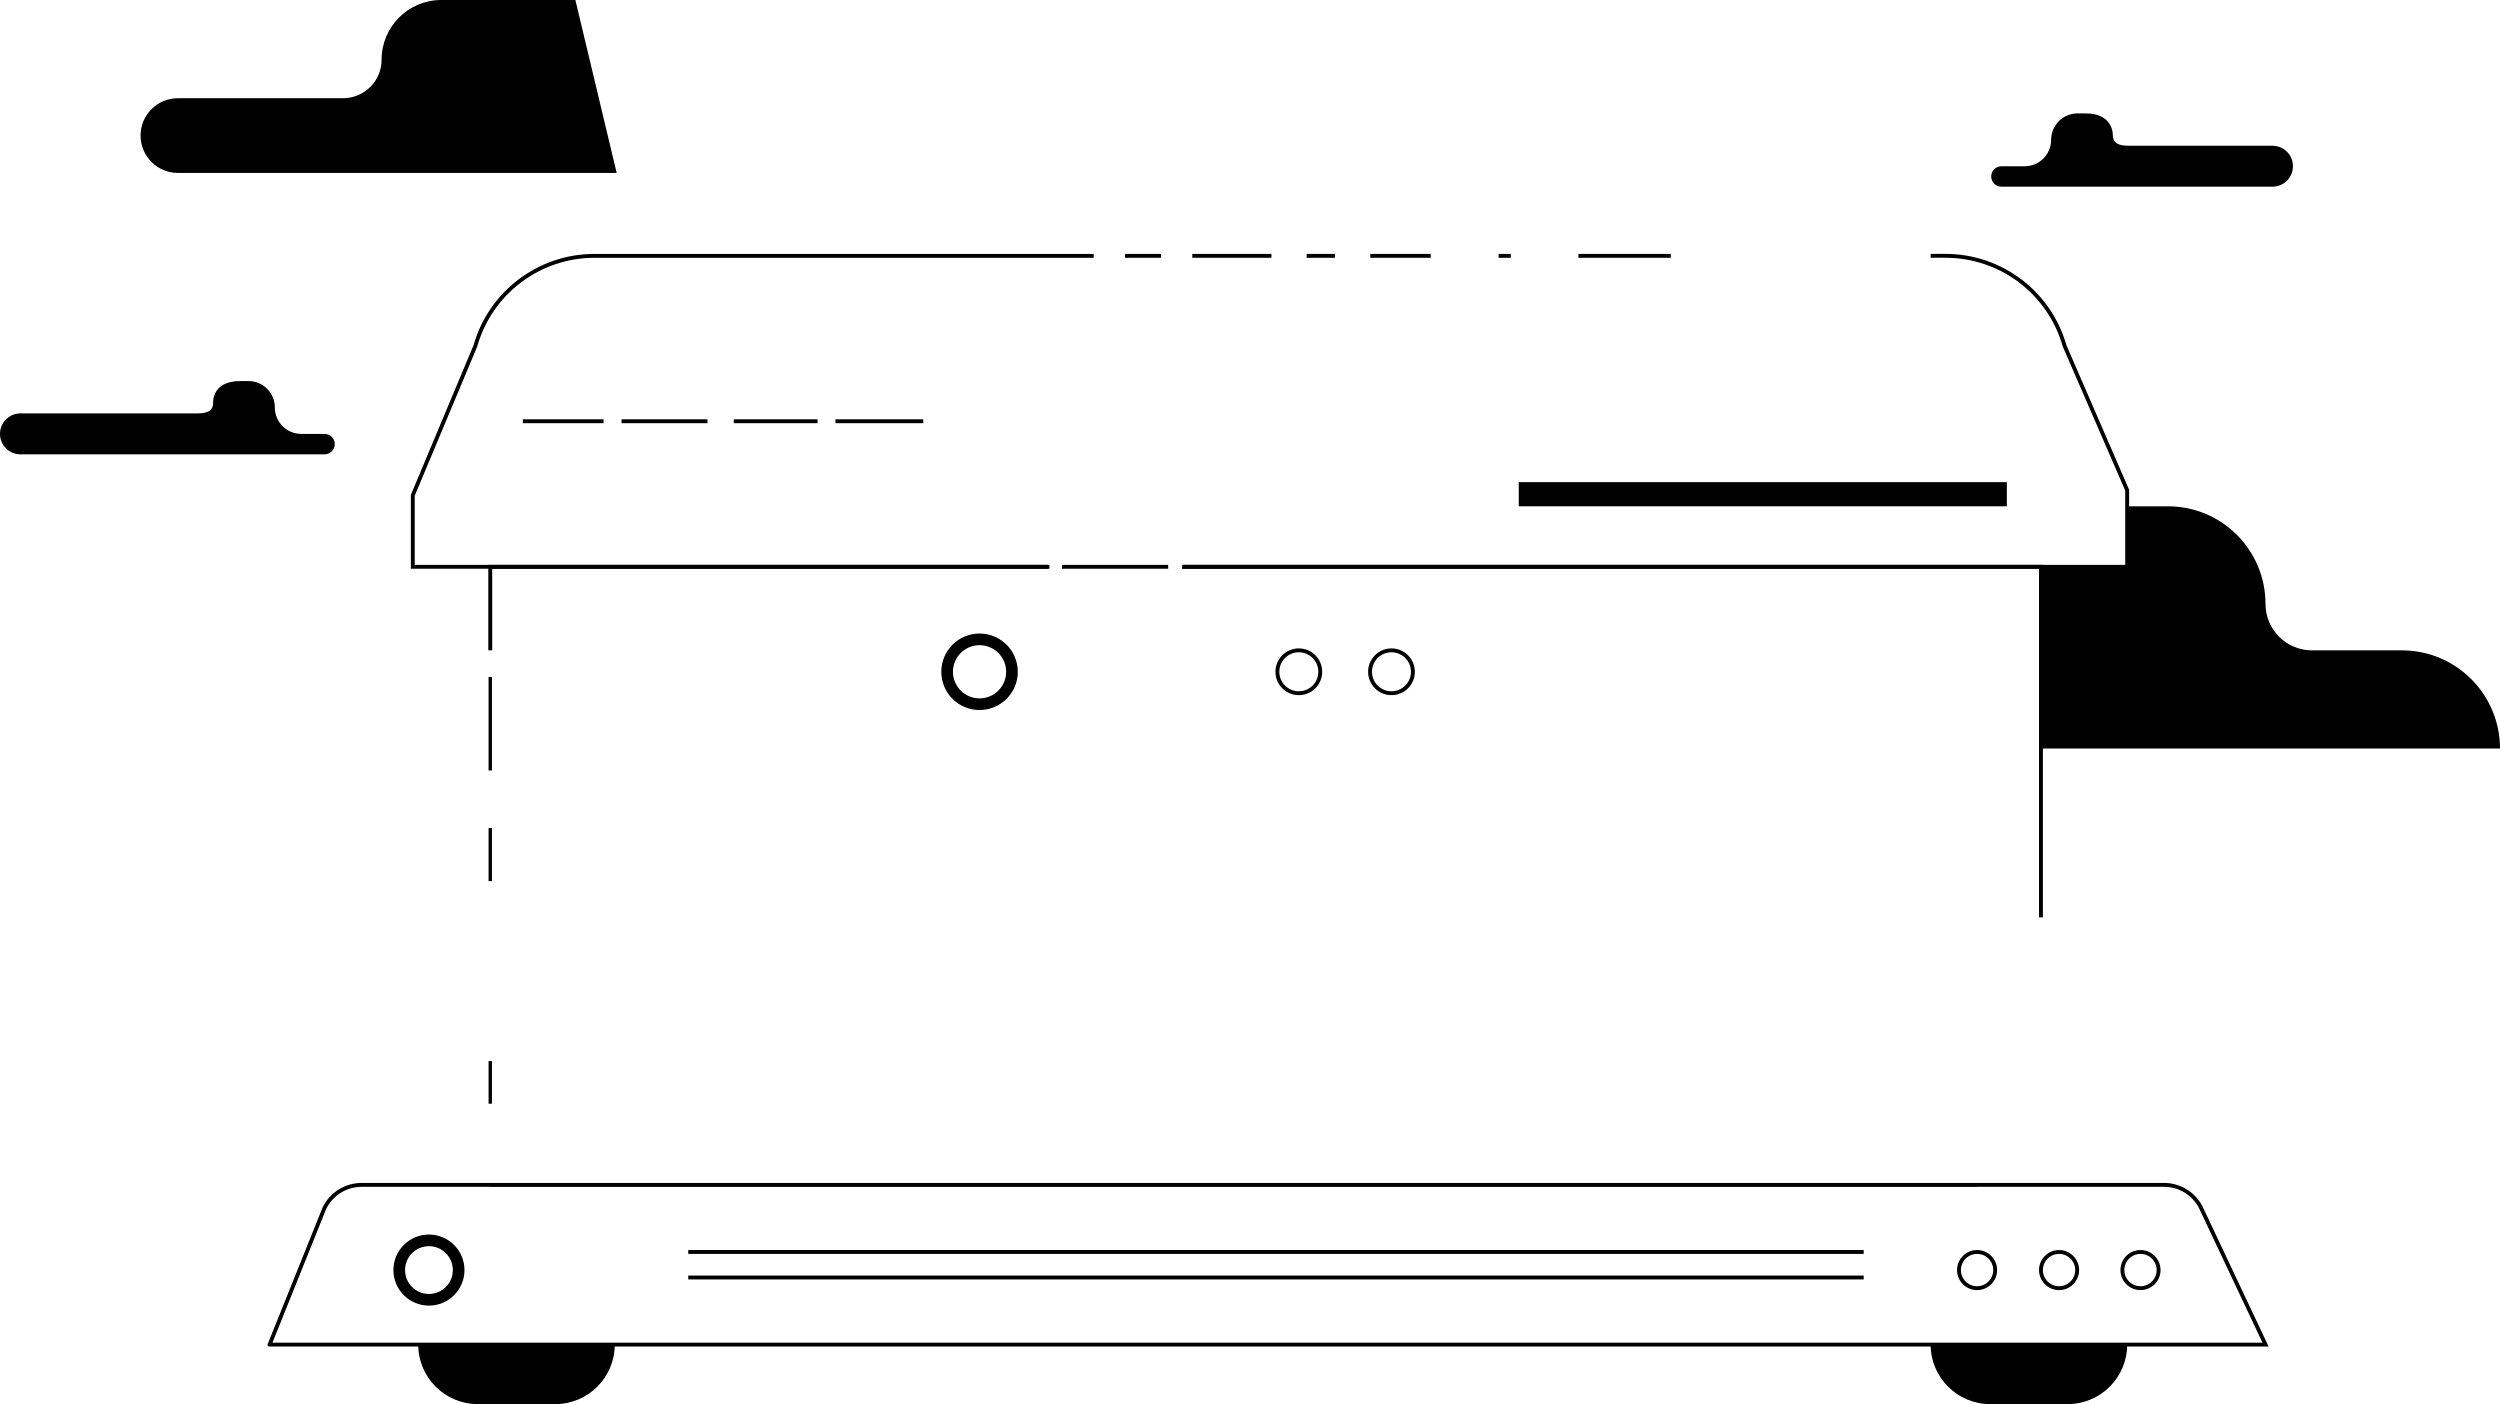 <?xml version="1.0" encoding="UTF-8"?><svg id="Layer_2" xmlns="http://www.w3.org/2000/svg" viewBox="0 0 643.74 361.55"><defs><style>.cls-1{fill:#000;stroke-width:0px;}.cls-2,.cls-3,.cls-4{fill:none;stroke:#000;stroke-miterlimit:10;}.cls-3{stroke-width:3px;}.cls-4{stroke-width:.87px;}</style></defs><g id="Background2"><circle class="cls-2" cx="358.3" cy="172.98" r="5.52"/><circle class="cls-3" cx="252.23" cy="172.98" r="8.35"/><circle class="cls-2" cx="334.44" cy="172.98" r="5.52"/><rect class="cls-1" x="391.07" y="124.15" width="125.68" height="6.22"/><path class="cls-2" d="M281.62,65.88h-128.53c-14.27,0-26.8,9.48-30.69,23.2l-16.11,38.47v18.4h163.94"/><line class="cls-2" x1="298.96" y1="65.88" x2="289.69" y2="65.88"/><line class="cls-2" x1="327.39" y1="65.88" x2="307.01" y2="65.88"/><line class="cls-2" x1="343.74" y1="65.88" x2="336.45" y2="65.88"/><line class="cls-2" x1="368.4" y1="65.88" x2="352.85" y2="65.88"/><line class="cls-2" x1="389.02" y1="65.88" x2="385.88" y2="65.88"/><line class="cls-2" x1="430.21" y1="65.88" x2="406.44" y2="65.88"/><path class="cls-2" d="M304.44,145.95h243.3v-19.73l-16.11-37.15c-3.89-13.73-16.42-23.2-30.69-23.2h-3.81"/><line class="cls-2" x1="273.46" y1="145.95" x2="300.8" y2="145.95"/><line class="cls-4" x1="126.24" y1="305.1" x2="509.09" y2="305.1"/><line class="cls-4" x1="126.24" y1="273.22" x2="126.24" y2="284.2"/><line class="cls-4" x1="126.24" y1="213.21" x2="126.24" y2="226.88"/><line class="cls-4" x1="126.24" y1="174.31" x2="126.24" y2="198.4"/><polyline class="cls-2" points="269.82 145.95 126.24 145.95 126.24 167.46"/><polyline class="cls-2" points="525.54 236.22 525.54 145.95 304.44 145.95"/><path class="cls-2" d="M69.43,346.23h513.94l-16.8-35.61c-1.88-3.4-5.45-5.52-9.34-5.52H93.13c-4.09,0-7.83,2.34-9.61,6.03l-14.1,35.09Z"/><path class="cls-1" d="M497.14,346.23h50.6c0,8.45-6.86,15.32-15.32,15.32h-19.97c-8.45,0-15.32-6.86-15.32-15.32h0Z"/><path class="cls-1" d="M107.7,346.23h50.6c0,8.45-6.86,15.32-15.32,15.32h-19.97c-8.45,0-15.32-6.86-15.32-15.32h0Z"/><line class="cls-2" x1="479.89" y1="322.38" x2="177.22" y2="322.38"/><line class="cls-2" x1="479.89" y1="328.95" x2="177.22" y2="328.95"/><circle class="cls-2" cx="551.17" cy="327.04" r="4.66"/><circle class="cls-3" cx="110.45" cy="327.04" r="7.65"/><circle class="cls-2" cx="530.2" cy="327.04" r="4.66"/><circle class="cls-2" cx="509.09" cy="327.04" r="4.66"/><line class="cls-2" x1="155.41" y1="108.47" x2="134.64" y2="108.47"/><line class="cls-2" x1="182.17" y1="108.47" x2="160.04" y2="108.47"/><line class="cls-2" x1="210.51" y1="108.47" x2="188.94" y2="108.47"/><line class="cls-2" x1="237.74" y1="108.47" x2="215.13" y2="108.47"/><path class="cls-1" d="M525.54,156.71v36.04h118.2c0-13.96-11.32-25.29-25.29-25.29h-23.14c-6.6,0-11.95-5.35-11.95-11.95h0c0-13.88-11.25-25.14-25.14-25.14h-10.49v15.59h-22.2v10.75Z"/><path class="cls-1" d="M148.16,0h-34.54c-8.48,0-15.36,6.88-15.36,15.36h0c0,5.48-4.44,9.93-9.93,9.93h-42.52c-5.31,0-9.62,4.31-9.62,9.62h0c0,5.31,4.31,9.62,9.62,9.62h112.98"/><path class="cls-1" d="M70.77,104.92h0c0-3.75-3.04-6.8-6.8-6.8h-2.09c-7.43,0-7,5.59-7,5.59,0,2.3-1.86,2.74-4.16,2.74H5.27c-2.91,0-5.27,2.36-5.27,5.27h0c0,2.91,2.36,5.27,5.27,5.27h61.84s3.66,0,3.66,0h12.8c1.45,0,2.63-1.18,2.63-2.63h0c0-1.45-1.18-2.63-2.63-2.63h-6c-3.75,0-6.8-3.04-6.8-6.8Z"/><path class="cls-1" d="M528.16,36h0c0-3.75,3.04-6.8,6.8-6.8h2.09c7.2,0,7,5.59,7,5.59,0,2.3,1.86,2.74,4.16,2.74h36.95c2.91,0,5.27,2.36,5.27,5.27h0c0,2.91-2.36,5.27-5.27,5.27h-53.34s-3.66,0-3.66,0h-12.8c-1.45,0-2.63-1.18-2.63-2.63h0c0-1.45,1.18-2.63,2.63-2.63h6c3.75,0,6.8-3.04,6.8-6.8Z"/></g></svg>